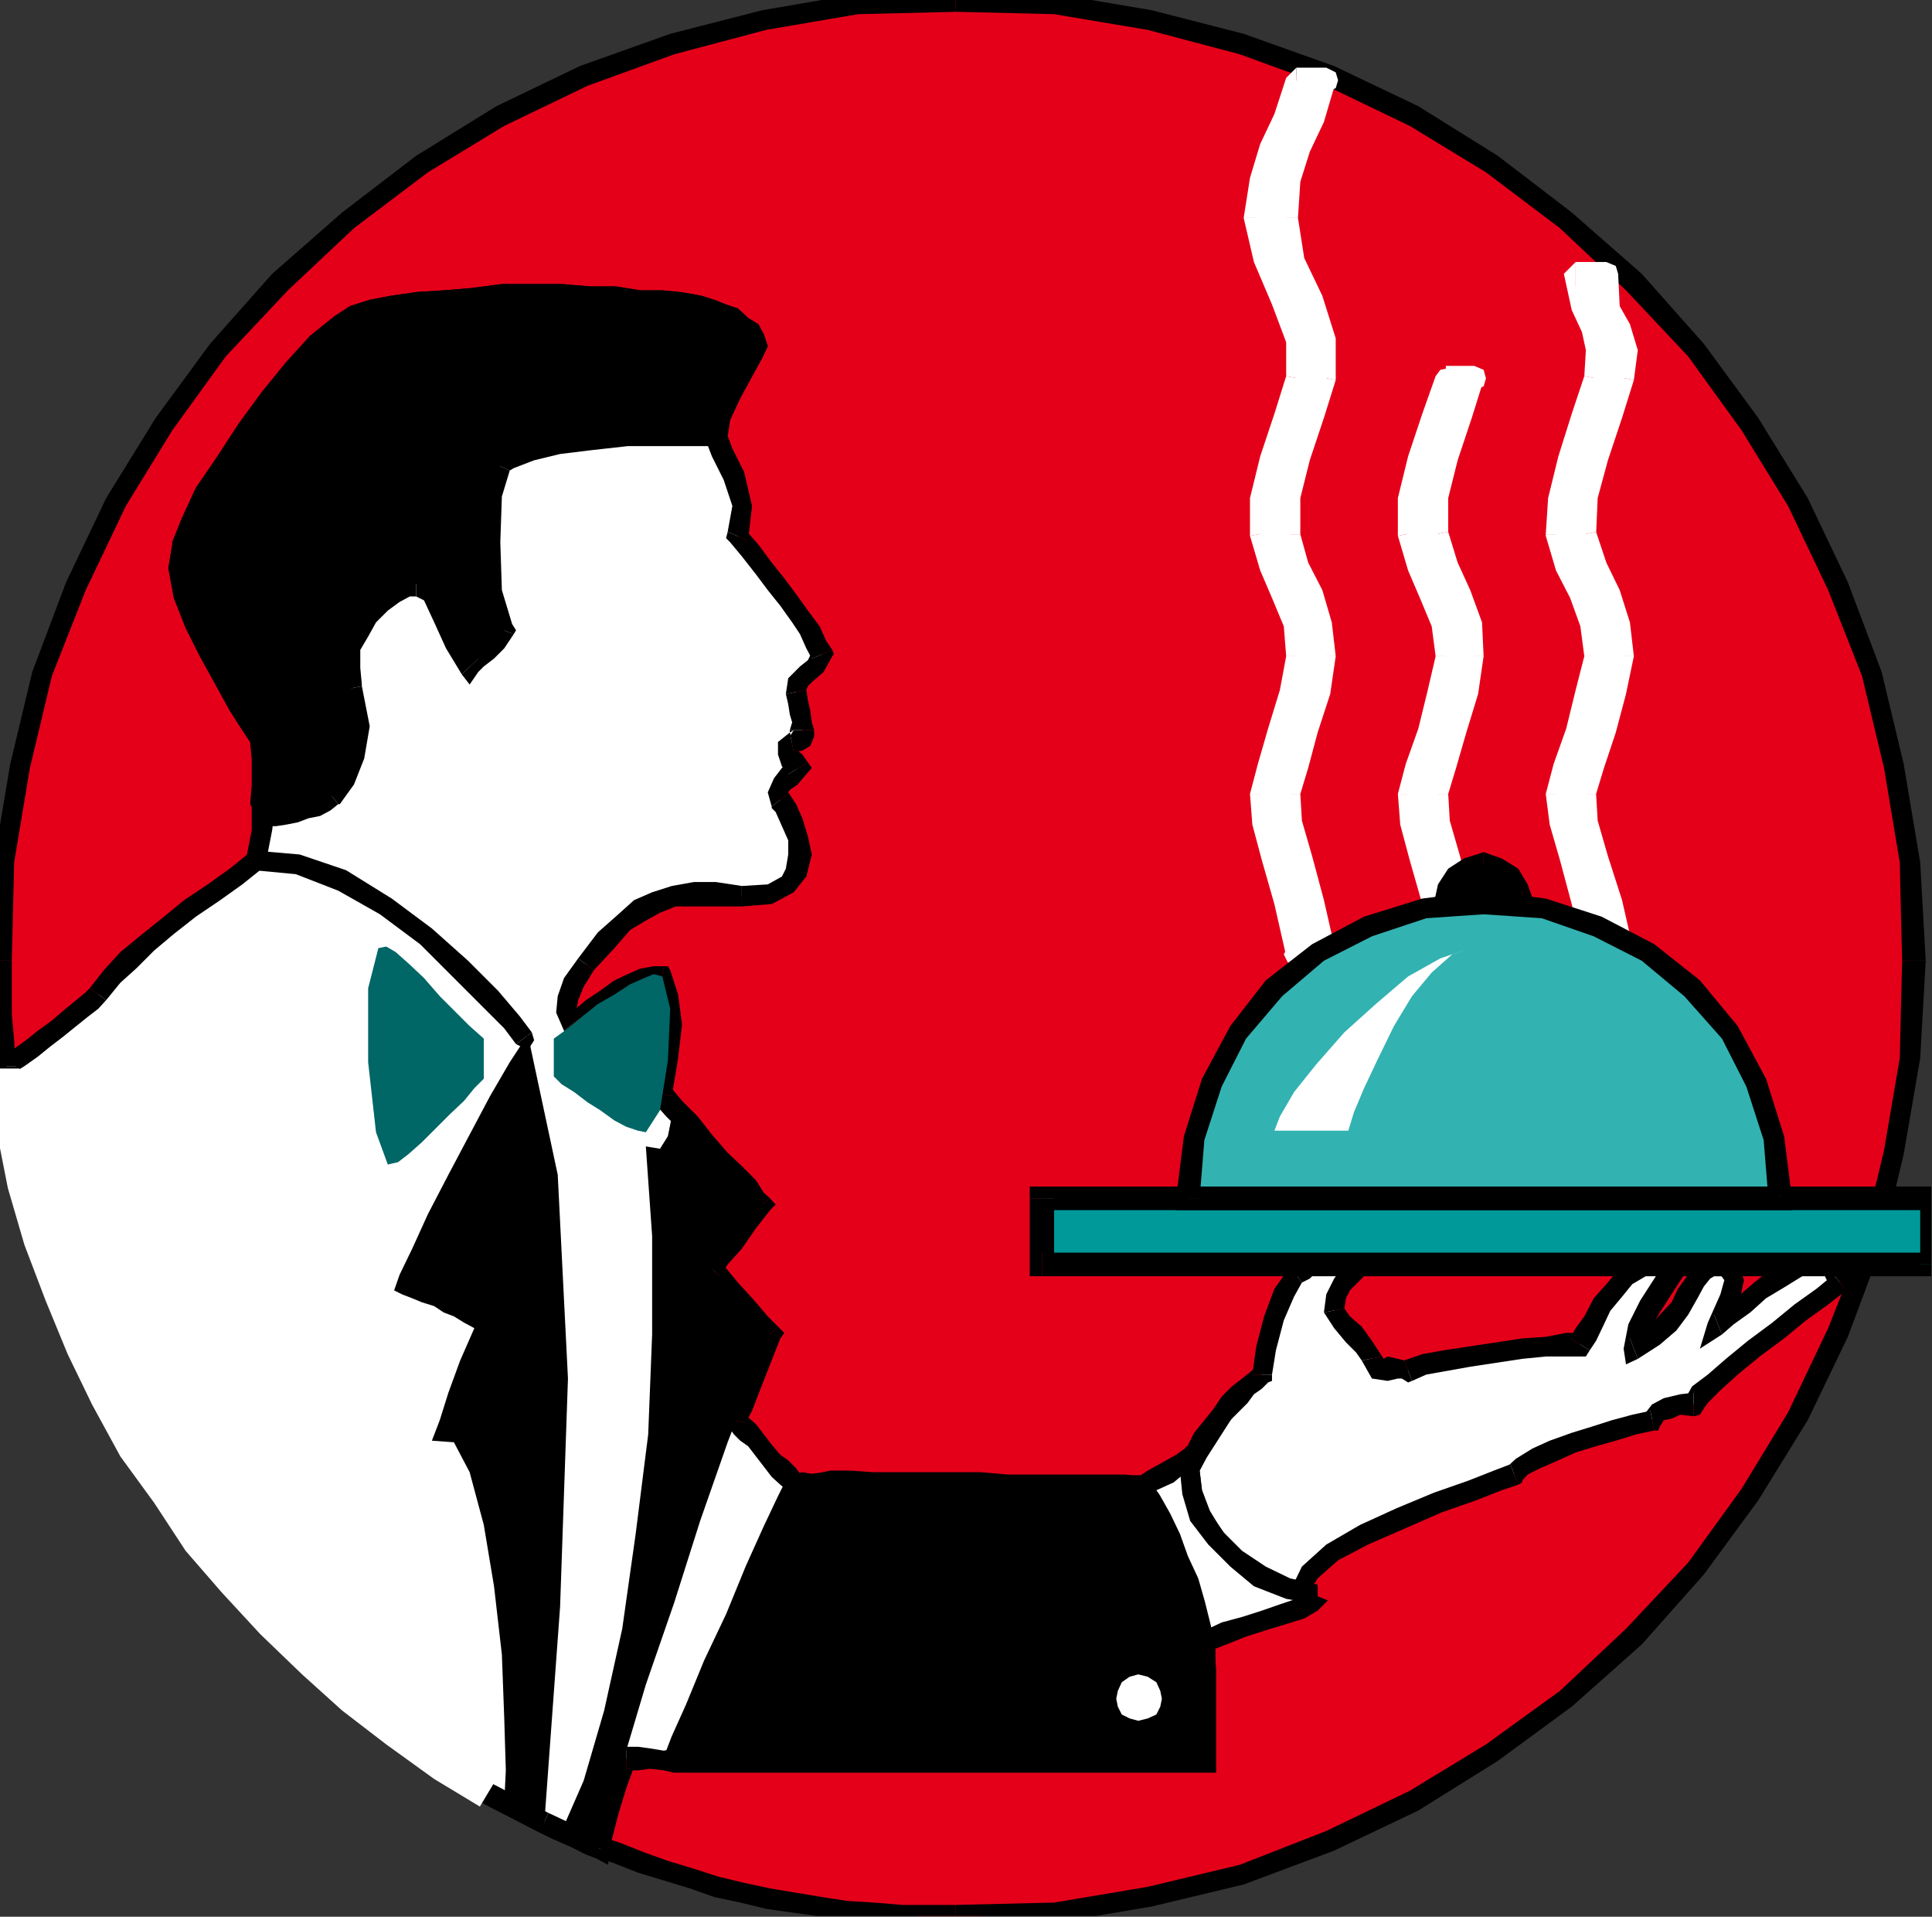 <?xml version="1.0" encoding="UTF-8" standalone="no"?>
<svg
   xmlns:ooo="http://xml.openoffice.org/svg/export"
   xmlns:dc="http://purl.org/dc/elements/1.1/"
   xmlns:cc="http://creativecommons.org/ns#"
   xmlns:rdf="http://www.w3.org/1999/02/22-rdf-syntax-ns#"
   xmlns:svg="http://www.w3.org/2000/svg"
   xmlns="http://www.w3.org/2000/svg"
   xmlns:sodipodi="http://sodipodi.sourceforge.net/DTD/sodipodi-0.dtd"
   xmlns:inkscape="http://www.inkscape.org/namespaces/inkscape"
   version="1.2"
   width="24.56mm"
   height="24.36mm"
   viewBox="0 0 2456 2436"
   preserveAspectRatio="xMidYMid"
   xml:space="preserve"
   id="svg351"
   sodipodi:docname="servehot.svg"
   style="fill-rule:evenodd;stroke-width:28.222;stroke-linejoin:round"
   inkscape:version="0.92.5 (2060ec1f9f, 2020-04-08)"><rect x="0" y="0" width="2456" height="2436" fill="#333333" stroke="none"/><sodipodi:namedview
   pagecolor="#ffffff"
   bordercolor="#666666"
   borderopacity="1"
   objecttolerance="10"
   gridtolerance="10"
   guidetolerance="10"
   inkscape:pageopacity="0"
   inkscape:pageshadow="2"
   inkscape:window-width="664"
   inkscape:window-height="487"
   id="namedview353"
   showgrid="false"
   inkscape:zoom="0.2102413"
   inkscape:cx="46.412599"
   inkscape:cy="46.034644"
   inkscape:window-x="0"
   inkscape:window-y="0"
   inkscape:window-maximized="0"
   inkscape:current-layer="svg351" />
 <defs
   class="ClipPathGroup"
   id="defs8">
  <clipPath
   id="presentation_clip_path"
   clipPathUnits="userSpaceOnUse">
   <rect
   x="0"
   y="0"
   width="21000"
   height="29700"
   id="rect2" />
  </clipPath>
  <clipPath
   id="presentation_clip_path_shrink"
   clipPathUnits="userSpaceOnUse">
   <rect
   x="21"
   y="29"
   width="20958"
   height="29641"
   id="rect5" />
  </clipPath>
 </defs>
 <defs
   class="TextShapeIndex"
   id="defs12">
  <g
   ooo:slide="id1"
   ooo:id-list="id3"
   id="g10" />
 </defs>
 <defs
   class="EmbeddedBulletChars"
   id="defs44">
  <g
   id="bullet-char-template-57356"
   transform="matrix(4.8828125e-4,0,0,-4.8828125e-4,0,0)">
   <path
   d="M 580,1141 1163,571 580,0 -4,571 Z"
   id="path14"
   inkscape:connector-curvature="0" />
  </g>
  <g
   id="bullet-char-template-57354"
   transform="matrix(4.8828125e-4,0,0,-4.8828125e-4,0,0)">
   <path
   d="M 8,1128 H 1137 V 0 H 8 Z"
   id="path17"
   inkscape:connector-curvature="0" />
  </g>
  <g
   id="bullet-char-template-10146"
   transform="matrix(4.8828125e-4,0,0,-4.8828125e-4,0,0)">
   <path
   d="M 174,0 602,739 174,1481 1456,739 Z M 1358,739 309,1346 659,739 Z"
   id="path20"
   inkscape:connector-curvature="0" />
  </g>
  <g
   id="bullet-char-template-10132"
   transform="matrix(4.8828125e-4,0,0,-4.8828125e-4,0,0)">
   <path
   d="M 2015,739 1276,0 H 717 l 543,543 H 174 v 393 h 1086 l -543,545 h 557 z"
   id="path23"
   inkscape:connector-curvature="0" />
  </g>
  <g
   id="bullet-char-template-10007"
   transform="matrix(4.8828125e-4,0,0,-4.8828125e-4,0,0)">
   <path
   d="m 0,-2 c -7,16 -16,29 -25,39 l 381,530 c -94,256 -141,385 -141,387 0,25 13,38 40,38 9,0 21,-2 34,-5 21,4 42,12 65,25 l 27,-13 111,-251 280,301 64,-25 24,25 c 21,-10 41,-24 62,-43 C 886,937 835,863 770,784 769,783 710,716 594,584 L 774,223 c 0,-27 -21,-55 -63,-84 l 16,-20 C 717,90 699,76 672,76 641,76 570,178 457,381 L 164,-76 c -22,-34 -53,-51 -92,-51 -42,0 -63,17 -64,51 -7,9 -10,24 -10,44 0,9 1,19 2,30 z"
   id="path26"
   inkscape:connector-curvature="0" />
  </g>
  <g
   id="bullet-char-template-10004"
   transform="matrix(4.8828125e-4,0,0,-4.8828125e-4,0,0)">
   <path
   d="M 285,-33 C 182,-33 111,30 74,156 52,228 41,333 41,471 c 0,78 14,145 41,201 34,71 87,106 158,106 53,0 88,-31 106,-94 l 23,-176 c 8,-64 28,-97 59,-98 l 735,706 c 11,11 33,17 66,17 42,0 63,-15 63,-46 V 965 c 0,-36 -10,-64 -30,-84 L 442,47 C 390,-6 338,-33 285,-33 Z"
   id="path29"
   inkscape:connector-curvature="0" />
  </g>
  <g
   id="bullet-char-template-9679"
   transform="matrix(4.8828125e-4,0,0,-4.8828125e-4,0,0)">
   <path
   d="M 813,0 C 632,0 489,54 383,161 276,268 223,411 223,592 c 0,181 53,324 160,431 106,107 249,161 430,161 179,0 323,-54 432,-161 108,-107 162,-251 162,-431 0,-180 -54,-324 -162,-431 C 1136,54 992,0 813,0 Z"
   id="path32"
   inkscape:connector-curvature="0" />
  </g>
  <g
   id="bullet-char-template-8226"
   transform="matrix(4.8828125e-4,0,0,-4.8828125e-4,0,0)">
   <path
   d="m 346,457 c -73,0 -137,26 -191,78 -54,51 -81,114 -81,188 0,73 27,136 81,188 54,52 118,78 191,78 73,0 134,-26 185,-79 51,-51 77,-114 77,-187 0,-75 -25,-137 -76,-188 -50,-52 -112,-78 -186,-78 z"
   id="path35"
   inkscape:connector-curvature="0" />
  </g>
  <g
   id="bullet-char-template-8211"
   transform="matrix(4.8828125e-4,0,0,-4.8828125e-4,0,0)">
   <path
   d="M -4,459 H 1135 V 606 H -4 Z"
   id="path38"
   inkscape:connector-curvature="0" />
  </g>
  <g
   id="bullet-char-template-61548"
   transform="matrix(4.8828125e-4,0,0,-4.8828125e-4,0,0)">
   <path
   d="m 173,740 c 0,163 58,303 173,419 116,115 255,173 419,173 163,0 302,-58 418,-173 116,-116 174,-256 174,-419 0,-163 -58,-303 -174,-418 C 1067,206 928,148 765,148 601,148 462,206 346,322 231,437 173,577 173,740 Z"
   id="path41"
   inkscape:connector-curvature="0" />
  </g>
 </defs>
 <g
   id="g49"
   transform="translate(-9272,-13632)">
  <g
   id="id2"
   class="Master_Slide">
   <g
   id="bg-id2"
   class="Background" />
   <g
   id="bo-id2"
   class="BackgroundObjects" />
  </g>
 </g>
 <g
   class="SlideGroup"
   id="g349"
   transform="translate(-9272,-13632)">
  <g
   id="g347">
   <g
   id="container-id1">
    <g
   id="id1"
   class="Slide"
   clip-path="url(#presentation_clip_path)">
     <g
   class="Page"
   id="g343">
      <g
   class="Graphic"
   id="g341">
       <g
   id="id3">
        <rect
   class="BoundingBox"
   x="9272"
   y="13632"
   width="2456"
   height="2436"
   id="rect51"
   style="fill:none;stroke:none" />
        <defs
   id="defs56">
         <clipPath
   id="clip_path_1"
   clipPathUnits="userSpaceOnUse">
          <path
   d="m 9272,13632 h 2455 v 2435 H 9272 Z"
   id="path53"
   inkscape:connector-curvature="0" />
         </clipPath>
        </defs>
        <g
   clip-path="url(#clip_path_1)"
   id="g338">
         <path
   d="m 9280,14990 10,79 18,76 20,76 25,74 31,69 35,68 39,66 43,64 46,61 48,56 56,53 56,51 61,49 61,43 66,38 69,35 30,13 31,15 30,11 33,12 31,11 33,10 30,10 33,7 33,8 33,5 36,5 33,5 33,3 36,2 33,3 h 35 l 125,-5 122,-20 117,-28 112,-44 107,-50 99,-62 94,-68 86,-79 79,-86 69,-95 61,-99 51,-106 43,-112 28,-117 20,-120 5,-124 -5,-125 -20,-122 -28,-117 -43,-112 -51,-107 -61,-99 -69,-94 -79,-86 -86,-79 -94,-71 -99,-62 -107,-50 -112,-41 -117,-31 -122,-20 -125,-5 -124,5 -120,20 -117,31 -112,41 -106,50 -100,62 -94,71 -86,79 -79,86 -69,94 -61,99 -50,107 -44,112 -28,117 -20,122 -5,125 v 33 l 3,35 2,33 z"
   id="path58"
   inkscape:connector-curvature="0"
   style="fill:#e50019;stroke:none" />
         <path
   d="m 9969,15936 v 0 l -69,-36 -64,-38 -61,-41 -61,-48 -53,-51 -56,-53 -48,-54 -46,-61 -41,-63 -38,-64 -35,-68 -31,-69 -25,-71 -21,-77 -17,-76 -11,-76 h -25 l 10,81 18,77 20,76 26,76 30,69 36,68 38,69 46,64 45,61 49,58 56,54 58,50 61,49 61,45 69,39 68,35 v 0 z"
   id="path60"
   inkscape:connector-curvature="0"
   style="fill:#000000;stroke:none" />
         <path
   d="m 10487,16053 v 0 h -35 -33 l -36,-3 -33,-2 -33,-5 -36,-6 -30,-5 -33,-7 -33,-8 -31,-10 -33,-10 -28,-10 -33,-13 -30,-10 -31,-16 -30,-12 -11,25 31,13 30,15 31,10 33,13 33,10 33,10 31,11 33,7 33,8 35,5 36,5 33,5 33,3 36,2 33,5 h 35 v 0 z"
   id="path62"
   inkscape:connector-curvature="0"
   style="fill:#000000;stroke:none" />
         <path
   d="m 11690,14853 v 0 l -3,124 -20,117 -28,117 -43,109 -51,107 -59,97 -68,94 -79,84 -84,79 -94,68 -97,59 -106,51 -110,43 -117,28 -119,20 -125,3 v 30 l 125,-7 124,-21 117,-28 115,-43 107,-51 101,-63 94,-69 89,-79 79,-89 69,-94 63,-102 51,-106 43,-115 28,-117 21,-122 7,-124 v 0 z"
   id="path64"
   inkscape:connector-curvature="0"
   style="fill:#000000;stroke:none" />
         <path
   d="m 10487,13647 v 0 l 125,3 119,20 117,31 110,40 106,51 97,59 94,71 84,79 79,84 68,94 59,96 51,107 43,109 28,117 20,120 3,125 h 30 l -7,-125 -21,-125 -28,-117 -43,-114 -51,-107 -63,-102 -69,-94 -79,-89 -89,-78 -94,-72 -101,-63 -107,-51 -115,-41 -117,-30 -124,-21 -125,-7 v 0 z"
   id="path66"
   inkscape:connector-curvature="0"
   style="fill:#000000;stroke:none" />
         <path
   d="m 9287,14853 v 0 l 3,-125 20,-120 28,-117 43,-109 51,-107 59,-96 68,-94 79,-84 84,-79 94,-71 97,-59 106,-51 110,-40 117,-31 117,-20 124,-3 v -30 l -124,7 -122,21 -117,30 -115,41 -106,51 -102,63 -94,72 -89,78 -79,89 -69,94 -63,102 -51,107 -43,114 -28,117 -21,125 -7,125 v 0 z"
   id="path68"
   inkscape:connector-curvature="0"
   style="fill:#000000;stroke:none" />
         <path
   d="m 9292,14990 v 0 l -2,-36 -3,-33 v -35 -33 h -30 v 33 l 5,35 2,33 3,36 v 0 z"
   id="path70"
   inkscape:connector-curvature="0"
   style="fill:#000000;stroke:none" />
         <path
   d="m 11146,14113 -15,48 -18,53 -13,51 v 46 l 13,41 15,35 15,38 3,41 -8,46 -15,48 -13,46 -10,35 3,36 12,46 16,56 15,66 h -36 l -18,-66 -15,-56 -13,-46 -2,-36 10,-35 15,-46 13,-48 10,-46 -5,-41 -15,-38 -15,-35 -13,-41 v -46 l 13,-51 17,-53 18,-48 z"
   id="path72"
   inkscape:connector-curvature="0"
   style="fill:#ffffff;stroke:none" />
         <path
   d="m 11113,14308 v 0 -43 l 12,-48 18,-54 15,-48 -25,-5 -15,48 -18,54 -13,53 v 48 0 z"
   id="path74"
   inkscape:connector-curvature="0"
   style="fill:#ffffff;stroke:none" />
         <path
   d="m 11158,14466 v 0 l -2,-43 -15,-41 -16,-35 -12,-39 -26,5 13,44 15,35 16,36 2,38 v 0 z"
   id="path76"
   inkscape:connector-curvature="0"
   style="fill:#ffffff;stroke:none" />
         <path
   d="m 11113,14641 v 0 l 10,-33 13,-45 15,-49 7,-48 h -25 l -8,43 -15,49 -13,45 -10,38 v 0 z"
   id="path78"
   inkscape:connector-curvature="0"
   style="fill:#ffffff;stroke:none" />
         <path
   d="m 11146,14860 12,-18 -15,-66 -15,-56 -13,-45 -2,-34 h -26 l 3,39 13,45 15,56 15,66 13,-17 -13,17 5,8 h 10 l 8,-2 2,-11 z"
   id="path80"
   inkscape:connector-curvature="0"
   style="fill:#ffffff;stroke:none" />
         <path
   d="m 11097,14847 13,13 h 36 v -30 h -36 l 13,12 -13,-12 -10,5 -5,10 5,10 10,5 z"
   id="path82"
   inkscape:connector-curvature="0"
   style="fill:#ffffff;stroke:none" />
         <path
   d="m 11049,14641 v 0 l 3,39 12,45 16,56 17,66 26,-5 -18,-66 -15,-56 -13,-45 -2,-34 v 0 z"
   id="path84"
   inkscape:connector-curvature="0"
   style="fill:#ffffff;stroke:none" />
         <path
   d="m 11097,14466 v 0 l -10,43 -12,49 -16,45 -10,38 h 26 l 10,-33 15,-45 13,-49 10,-48 v 0 z"
   id="path86"
   inkscape:connector-curvature="0"
   style="fill:#ffffff;stroke:none" />
         <path
   d="m 11049,14313 v 0 l 13,44 15,35 15,36 5,38 h 26 l -5,-43 -15,-41 -16,-35 -12,-39 v 0 z"
   id="path88"
   inkscape:connector-curvature="0"
   style="fill:#ffffff;stroke:none" />
         <path
   d="m 11110,14097 -13,13 -17,48 -18,54 -13,53 v 48 l 26,-5 v -43 l 12,-48 18,-54 18,-48 -13,13 13,-13 -3,-10 -7,-5 -10,2 -6,8 z"
   id="path90"
   inkscape:connector-curvature="0"
   style="fill:#ffffff;stroke:none" />
         <path
   d="m 11158,14115 -12,-18 h -36 v 31 h 36 l -13,-18 13,18 12,-5 3,-10 -3,-11 -12,-5 z"
   id="path92"
   inkscape:connector-curvature="0"
   style="fill:#ffffff;stroke:none" />
         <path
   d="m 10958,13734 -16,48 -17,38 -13,41 -5,48 10,54 23,50 18,51 v 49 l -16,48 -17,53 -13,51 v 46 l 10,41 18,35 13,38 5,41 -8,46 -15,48 -13,46 -10,35 2,36 13,46 15,56 16,66 h -38 l -16,-66 -15,-56 -13,-46 -2,-36 10,-35 13,-46 15,-48 8,-46 -3,-41 -15,-38 -16,-35 -12,-41 v -46 l 12,-51 18,-53 16,-48 v -49 l -18,-51 -23,-50 -10,-54 5,-48 12,-41 18,-38 16,-48 z"
   id="path94"
   inkscape:connector-curvature="0"
   style="fill:#ffffff;stroke:none" />
         <path
   d="m 10922,13909 v 0 l 3,-46 12,-38 18,-38 15,-51 -25,-5 -15,46 -18,38 -13,43 -7,51 v 0 z"
   id="path96"
   inkscape:connector-curvature="0"
   style="fill:#ffffff;stroke:none" />
         <path
   d="m 10970,14115 v 0 -53 l -17,-54 -23,-48 -8,-51 h -30 l 12,56 23,54 18,48 v 43 0 z"
   id="path98"
   inkscape:connector-curvature="0"
   style="fill:#ffffff;stroke:none" />
         <path
   d="m 10925,14311 v -3 -43 l 12,-48 18,-54 15,-48 -25,-5 -15,48 -18,54 -13,53 v 48 -2 z"
   id="path100"
   inkscape:connector-curvature="0"
   style="fill:#ffffff;stroke:none" />
         <path
   d="m 10970,14466 v 0 l -5,-43 -12,-41 -18,-35 -10,-36 h -26 l 10,46 18,35 13,36 5,38 v 0 z"
   id="path102"
   inkscape:connector-curvature="0"
   style="fill:#ffffff;stroke:none" />
         <path
   d="m 10925,14641 v 0 l 10,-33 12,-45 16,-49 7,-48 h -25 l -8,43 -15,49 -13,45 -10,38 v 0 z"
   id="path104"
   inkscape:connector-curvature="0"
   style="fill:#ffffff;stroke:none" />
         <path
   d="m 10958,14860 12,-18 -15,-66 -15,-56 -13,-45 -2,-34 h -26 l 3,39 12,45 16,56 15,66 13,-17 -13,17 5,8 h 10 l 8,-2 2,-11 z"
   id="path106"
   inkscape:connector-curvature="0"
   style="fill:#ffffff;stroke:none" />
         <path
   d="m 10907,14847 13,13 h 38 v -30 h -38 l 12,12 -12,-12 -11,5 -5,10 5,10 11,5 z"
   id="path108"
   inkscape:connector-curvature="0"
   style="fill:#ffffff;stroke:none" />
         <path
   d="m 10861,14641 v 0 l 3,39 12,45 16,56 15,66 25,-5 -15,-66 -15,-56 -13,-45 -3,-34 v 0 z"
   id="path110"
   inkscape:connector-curvature="0"
   style="fill:#ffffff;stroke:none" />
         <path
   d="m 10907,14466 v 0 l -8,43 -15,49 -13,45 -10,38 h 25 l 11,-33 12,-45 16,-49 7,-48 v 0 z"
   id="path112"
   inkscape:connector-curvature="0"
   style="fill:#ffffff;stroke:none" />
         <path
   d="m 10861,14313 v 0 l 13,44 15,35 15,36 3,38 h 25 l -2,-43 -16,-41 -15,-35 -13,-39 v 0 z"
   id="path114"
   inkscape:connector-curvature="0"
   style="fill:#ffffff;stroke:none" />
         <path
   d="m 10907,14110 v 0 l -15,48 -18,54 -13,53 v 48 l 25,-5 v -43 l 13,-48 18,-54 15,-48 v 0 z"
   id="path116"
   inkscape:connector-curvature="0"
   style="fill:#ffffff;stroke:none" />
         <path
   d="m 10853,13909 v 0 l 13,56 23,54 18,48 v 43 l 25,5 v -53 l -18,-54 -22,-48 -8,-51 v 0 z"
   id="path118"
   inkscape:connector-curvature="0"
   style="fill:#ffffff;stroke:none" />
         <path
   d="m 10920,13718 -13,13 -15,46 -18,38 -13,43 -8,51 h 31 l 2,-46 13,-38 18,-38 15,-51 -12,13 z"
   id="path120"
   inkscape:connector-curvature="0"
   style="fill:#ffffff;stroke:none" />
         <path
   d="m 10970,13736 -12,-18 h -38 v 31 h 38 l -13,-18 13,18 12,-5 3,-10 -3,-10 -12,-6 z"
   id="path122"
   inkscape:connector-curvature="0"
   style="fill:#ffffff;stroke:none" />
         <path
   d="m 11314,13980 5,44 12,25 11,28 -6,36 -15,48 -18,53 -12,51 -3,46 13,41 18,35 12,38 5,41 -10,46 -12,48 -16,46 -10,35 3,36 12,46 18,56 15,66 h -38 l -15,-66 -15,-56 -13,-46 -5,-36 10,-35 15,-46 13,-48 10,-46 -5,-41 -12,-38 -18,-35 -13,-41 3,-46 12,-51 18,-53 15,-48 5,-36 -7,-28 -13,-25 -8,-44 z"
   id="path124"
   inkscape:connector-curvature="0"
   style="fill:#ffffff;stroke:none" />
         <path
   d="m 11349,14115 v 0 l 5,-38 -10,-33 -13,-23 -2,-41 h -31 l 8,46 13,28 10,23 -5,33 v 0 z"
   id="path126"
   inkscape:connector-curvature="0"
   style="fill:#ffffff;stroke:none" />
         <path
   d="m 11301,14308 v 3 l 2,-46 13,-48 18,-54 15,-48 -25,-5 -16,48 -17,54 -13,53 -3,46 v 2 z"
   id="path128"
   inkscape:connector-curvature="0"
   style="fill:#ffffff;stroke:none" />
         <path
   d="m 11349,14466 v 0 l -5,-43 -13,-41 -17,-35 -13,-39 -26,5 13,44 18,35 13,36 5,38 v 0 z"
   id="path130"
   inkscape:connector-curvature="0"
   style="fill:#ffffff;stroke:none" />
         <path
   d="m 11301,14641 v 0 l 10,-33 15,-45 13,-49 10,-48 h -25 l -10,43 -13,49 -15,45 -11,38 v 0 z"
   id="path132"
   inkscape:connector-curvature="0"
   style="fill:#ffffff;stroke:none" />
         <path
   d="m 11336,14860 13,-18 -15,-66 -18,-56 -13,-45 -2,-34 h -26 l 3,39 13,45 17,56 16,66 12,-17 -12,17 5,8 h 10 l 8,-2 2,-11 z"
   id="path134"
   inkscape:connector-curvature="0"
   style="fill:#ffffff;stroke:none" />
         <path
   d="m 11286,14847 12,13 h 38 v -30 h -38 l 13,12 -13,-12 -10,5 -5,10 5,10 10,5 z"
   id="path136"
   inkscape:connector-curvature="0"
   style="fill:#ffffff;stroke:none" />
         <path
   d="m 11237,14641 v 0 l 5,39 13,45 15,56 16,66 25,-5 -15,-66 -15,-56 -13,-45 -5,-34 v 0 z"
   id="path138"
   inkscape:connector-curvature="0"
   style="fill:#ffffff;stroke:none" />
         <path
   d="m 11286,14466 v 0 l -11,43 -12,49 -16,45 -10,38 h 26 l 10,-33 15,-45 13,-49 10,-48 v 0 z"
   id="path140"
   inkscape:connector-curvature="0"
   style="fill:#ffffff;stroke:none" />
         <path
   d="m 11237,14311 v 2 l 13,44 18,35 13,36 5,38 h 25 l -5,-43 -13,-41 -18,-35 -12,-39 v 3 z"
   id="path142"
   inkscape:connector-curvature="0"
   style="fill:#ffffff;stroke:none" />
         <path
   d="m 11286,14110 v 0 l -16,48 -17,54 -13,53 -3,46 h 26 l 2,-46 13,-48 18,-54 15,-48 v 0 z"
   id="path144"
   inkscape:connector-curvature="0"
   style="fill:#ffffff;stroke:none" />
         <path
   d="m 11275,13965 -15,15 10,46 13,28 5,23 -2,33 25,5 8,-38 -11,-33 -12,-23 -5,-41 -16,16 z"
   id="path146"
   inkscape:connector-curvature="0"
   style="fill:#ffffff;stroke:none" />
         <path
   d="m 11329,13980 -15,-15 h -39 v 31 h 39 l -16,-16 16,16 12,-5 3,-11 -3,-10 -12,-5 z"
   id="path148"
   inkscape:connector-curvature="0"
   style="fill:#ffffff;stroke:none" />
         <path
   d="m 10721,15521 h -18 -22 -28 -31 -33 -36 l -35,-2 h -36 -35 -36 -30 l -28,-3 h -26 l -20,3 h -15 -8 l -10,20 -18,38 -23,51 -25,61 -28,59 -23,56 -18,40 -10,26 h 13 22 28 36 41 43 48 51 53 54 53 51 51 48 43 39 v -44 -38 -30 -33 l -6,-26 -7,-28 -8,-28 -13,-28 -10,-25 -12,-25 -13,-23 z"
   id="path150"
   inkscape:connector-curvature="0"
   style="fill:#000000;stroke:none" />
         <path
   d="m 10925,15654 -31,-6 -28,-15 -28,-20 -23,-28 -18,-28 -10,-28 -2,-28 7,-23 11,-18 10,-15 12,-15 11,-13 12,-13 10,-10 11,-7 7,-8 5,-33 11,-38 12,-33 16,-23 10,-8 10,-5 13,-2 10,-3 h 10 l 10,3 h 10 l 10,2 -12,10 -13,15 -8,16 -2,18 10,15 15,15 13,15 10,16 8,12 h 12 13 l 13,3 20,-8 28,-5 31,-5 33,-5 33,-5 30,-3 26,-2 h 18 l 7,-13 10,-18 10,-20 16,-18 15,-18 20,-12 21,-5 23,5 -16,22 -17,28 -16,28 -5,26 26,-15 17,-18 16,-18 10,-20 10,-16 10,-12 13,-5 h 18 l 7,17 -5,21 -7,20 -8,15 13,-10 20,-15 20,-18 26,-18 23,-12 20,-5 20,5 13,20 -23,18 -28,20 -28,23 -30,23 -28,23 -23,20 -18,15 -8,13 h -17 l -16,5 -12,5 -8,10 -23,5 -25,8 -26,8 -25,7 -26,11 -22,10 -18,10 -10,10 -21,8 -33,12 -43,16 -48,20 -46,20 -41,23 -28,26 z"
   id="path152"
   inkscape:connector-curvature="0"
   style="fill:#ffffff;stroke:none" />
         <path
   d="m 10780,15473 v -3 l -8,31 3,30 10,31 20,30 23,31 30,23 34,15 33,5 v -25 l -28,-5 -23,-16 -26,-17 -23,-26 -15,-25 -10,-26 -3,-25 8,-15 v -3 z"
   id="path154"
   inkscape:connector-curvature="0"
   style="fill:#000000;stroke:none" />
         <path
   d="m 10864,15379 5,-10 -8,7 -10,8 -13,10 -13,13 -10,15 -12,15 -13,16 -10,20 25,10 10,-15 8,-15 13,-16 10,-10 12,-12 8,-11 10,-7 8,-8 5,-10 -5,10 5,-2 v -8 z"
   id="path156"
   inkscape:connector-curvature="0"
   style="fill:#000000;stroke:none" />
         <path
   d="m 10912,15242 v 0 l -20,28 -13,35 -10,38 -5,36 h 25 l 5,-31 10,-38 13,-30 10,-18 v 0 z"
   id="path158"
   inkscape:connector-curvature="0"
   style="fill:#000000;stroke:none" />
         <path
   d="m 11011,15249 -5,-23 -13,-2 h -10 l -10,-3 h -10 l -13,3 -13,2 -15,5 -10,11 15,20 10,-5 5,-5 13,-3 8,-2 h 10 l 10,2 h 10 l 8,3 -5,-23 15,20 25,-18 -30,-5 z"
   id="path160"
   inkscape:connector-curvature="0"
   style="fill:#000000;stroke:none" />
         <path
   d="m 10981,15295 v 0 l 2,-13 5,-10 13,-13 10,-10 -15,-20 -15,10 -13,18 -10,20 -3,23 v 0 z"
   id="path162"
   inkscape:connector-curvature="0"
   style="fill:#000000;stroke:none" />
         <path
   d="m 11029,15356 v 0 l -13,-20 -13,-18 -15,-13 -7,-10 -26,5 13,20 15,18 13,13 7,10 v 0 z"
   id="path164"
   inkscape:connector-curvature="0"
   style="fill:#000000;stroke:none" />
         <path
   d="m 11057,15361 13,3 -21,-5 -13,-3 -5,3 -2,-3 -26,5 13,23 20,3 13,-3 h 5 l 13,3 -13,-3 8,5 5,-2 z"
   id="path166"
   inkscape:connector-curvature="0"
   style="fill:#000000;stroke:none" />
         <path
   d="m 11268,15333 13,-7 h -18 l -26,5 -30,2 -33,5 -33,5 -33,5 -28,5 -23,8 10,26 18,-8 28,-5 28,-5 33,-5 33,-5 30,-3 h 26 18 l 12,-8 -12,8 h 7 l 5,-8 z"
   id="path168"
   inkscape:connector-curvature="0"
   style="fill:#000000;stroke:none" />
         <path
   d="m 11415,15249 -7,-20 -28,-8 -26,8 -23,15 -17,20 -16,18 -12,23 -11,15 -7,13 25,15 8,-12 10,-21 8,-17 15,-18 13,-16 17,-10 16,-2 17,2 -7,-20 25,15 8,-12 -15,-8 z"
   id="path170"
   inkscape:connector-curvature="0"
   style="fill:#000000;stroke:none" />
         <path
   d="m 11344,15333 18,13 5,-20 15,-26 18,-28 15,-23 -25,-15 -15,23 -18,28 -15,30 -6,31 18,13 -18,-13 3,20 15,-7 z"
   id="path172"
   inkscape:connector-curvature="0"
   style="fill:#000000;stroke:none" />
         <path
   d="m 11479,15231 -8,-2 h -20 l -20,8 -13,15 -13,18 -8,17 -15,16 -15,17 -23,13 10,26 28,-18 21,-18 15,-20 13,-23 7,-13 8,-10 5,-3 h 15 l -7,-2 20,-21 -3,-2 h -5 z"
   id="path174"
   inkscape:connector-curvature="0"
   style="fill:#000000;stroke:none" />
         <path
   d="m 11451,15303 18,15 7,-13 8,-23 5,-23 -10,-28 -20,21 5,7 -5,18 -8,18 -8,18 18,15 -18,-15 -10,33 28,-18 z"
   id="path176"
   inkscape:connector-curvature="0"
   style="fill:#000000;stroke:none" />
         <path
   d="m 11619,15272 5,-15 -18,-26 -28,-10 -25,8 -26,13 -25,20 -21,18 -20,15 -10,8 10,25 15,-13 21,-15 20,-18 25,-15 21,-13 15,-2 h 13 l 7,15 5,-15 16,20 10,-5 -5,-10 z"
   id="path178"
   inkscape:connector-curvature="0"
   style="fill:#000000;stroke:none" />
         <path
   d="m 11425,15432 13,-10 5,-7 16,-16 22,-20 28,-23 31,-23 28,-23 28,-20 23,-18 -16,-20 -22,18 -28,20 -28,23 -31,23 -28,23 -23,20 -20,15 -10,18 12,-10 v 30 l 8,-2 5,-8 z"
   id="path180"
   inkscape:connector-curvature="0"
   style="fill:#000000;stroke:none" />
         <path
   d="m 11375,15450 7,-5 5,-8 10,-2 11,-5 17,2 v -30 l -17,2 -21,5 -15,8 -10,13 8,-5 5,25 h 5 l 2,-5 z"
   id="path182"
   inkscape:connector-curvature="0"
   style="fill:#000000;stroke:none" />
         <path
   d="m 11202,15519 5,-5 7,-8 16,-8 23,-10 22,-10 26,-8 25,-7 26,-8 23,-5 -5,-25 -23,5 -26,7 -25,8 -26,8 -28,10 -22,10 -21,13 -13,12 6,-5 10,26 5,-3 v -2 z"
   id="path184"
   inkscape:connector-curvature="0"
   style="fill:#000000;stroke:none" />
         <path
   d="m 10925,15666 12,-12 10,-16 26,-23 38,-20 46,-20 48,-21 43,-15 33,-13 21,-7 -10,-26 -21,8 -33,13 -43,15 -48,20 -46,21 -43,25 -31,28 -15,31 13,-13 v 28 h 12 v -15 z"
   id="path186"
   inkscape:connector-curvature="0"
   style="fill:#000000;stroke:none" />
         <path
   d="m 10947,15659 -38,-8 -35,-15 -31,-23 -25,-26 -21,-28 -10,-30 -2,-28 7,-23 -17,13 -18,12 -21,11 -15,7 h -18 -22 -28 -31 -33 -36 l -35,-2 h -36 -35 -36 -30 l -28,-3 h -26 l -20,3 h -15 -8 l -10,-10 -10,-11 -11,-10 -10,-12 -10,-13 -10,-10 -8,-8 -7,-8 7,-17 10,-26 13,-33 13,-33 -13,-15 -18,-21 -20,-22 -23,-26 10,-13 18,-20 18,-25 18,-23 -8,-8 -10,-13 -18,-17 -18,-21 -20,-23 -18,-20 -20,-20 -15,-18 7,-46 3,-43 -3,-38 -7,-23 h -11 l -12,2 -16,8 -17,8 -16,10 -17,13 -13,10 -13,10 -7,-15 2,-18 8,-20 15,-23 25,-31 23,-23 21,-15 20,-10 23,-8 25,-2 h 28 l 33,2 36,-2 23,-13 10,-15 5,-23 -3,-21 -7,-20 -8,-18 -7,-10 -3,-10 5,-10 10,-10 10,-11 -7,-10 -5,-10 v -8 l 5,-5 7,-2 6,-3 v -2 -8 -10 l -3,-13 -3,-12 -2,-13 2,-13 11,-10 12,-10 8,-16 -8,-12 -7,-18 -13,-18 -15,-20 -16,-21 -15,-20 -18,-23 -15,-18 5,-38 -10,-38 -15,-30 -8,-21 5,-23 13,-30 18,-33 13,-20 2,-8 -2,-10 -6,-8 -10,-8 -12,-10 -13,-5 -15,-5 -13,-5 -10,-2 -16,-3 h -22 l -28,-3 -31,-2 h -33 l -36,-3 h -38 -38 l -38,3 -36,2 -33,3 -33,5 -25,5 -23,8 -18,10 -28,25 -30,31 -31,38 -30,41 -26,43 -25,38 -18,36 -13,30 -2,28 5,36 15,35 18,36 20,36 18,30 15,25 11,18 5,33 v 41 l -3,43 -8,38 -25,21 -28,20 -30,20 -28,23 -26,21 -25,23 -21,20 -17,23 -8,7 -13,11 -15,12 -15,13 -18,13 -15,12 -18,13 -15,10 10,79 18,79 20,74 25,73 31,72 35,68 39,66 43,64 46,58 48,59 56,53 56,51 61,49 61,43 66,38 69,35 15,8 23,10 20,10 13,6 2,-16 8,-30 10,-33 13,-36 h 15 15 l 18,3 h 13 18 28 38 45 51 54 58 61 59 56 53 46 40 33 23 11 v -31 -43 -43 -31 l 10,-7 18,-8 22,-8 26,-7 23,-8 23,-8 15,-7 7,-8 z"
   id="path188"
   inkscape:connector-curvature="0"
   style="fill:#ffffff;stroke:none" />
         <path
   d="m 10800,15488 -20,-18 -8,31 3,30 10,34 23,30 28,28 30,25 41,16 40,7 v -25 l -35,-8 -31,-15 -30,-20 -23,-23 -18,-26 -10,-28 -3,-25 8,-15 -20,-18 20,18 41,-64 -61,46 z"
   id="path190"
   inkscape:connector-curvature="0"
   style="fill:#000000;stroke:none" />
         <path
   d="m 10721,15534 h 3 l 18,-8 22,-10 18,-15 18,-13 -15,-20 -18,13 -18,10 -18,10 -12,8 h 2 v 28 -3 h 3 z"
   id="path192"
   inkscape:connector-curvature="0"
   style="fill:#000000;stroke:none" />
         <path
   d="m 10276,15529 10,2 6,3 15,-3 h 20 26 l 28,3 h 30 36 35 36 l 35,3 h 36 33 31 28 22 l 18,-3 v -25 l -18,-3 h -22 -28 -31 -33 -36 l -35,-3 h -36 -35 -36 -30 l -28,-2 h -26 l -20,5 -15,-3 -11,3 11,3 -16,20 5,5 5,-3 z"
   id="path194"
   inkscape:connector-curvature="0"
   style="fill:#000000;stroke:none" />
         <path
   d="m 10195,15435 5,13 5,7 8,8 10,7 10,13 10,13 10,13 11,10 12,10 16,-20 -8,-11 -10,-10 -10,-7 -11,-13 -10,-13 -10,-13 -8,-7 -10,-8 5,13 -25,-5 -3,5 8,8 z"
   id="path196"
   inkscape:connector-curvature="0"
   style="fill:#000000;stroke:none" />
         <path
   d="m 10241,15338 -3,-15 -13,33 -12,33 -10,26 -8,20 25,5 8,-15 10,-26 13,-33 13,-33 -3,-15 3,15 5,-7 -8,-8 z"
   id="path198"
   inkscape:connector-curvature="0"
   style="fill:#000000;stroke:none" />
         <path
   d="m 10167,15234 v 20 l 23,23 20,23 18,20 13,18 20,-20 -13,-13 -17,-20 -21,-23 -23,-28 v 20 l -20,-20 -10,10 10,10 z"
   id="path200"
   inkscape:connector-curvature="0"
   style="fill:#000000;stroke:none" />
         <path
   d="m 10231,15170 v -15 l -18,23 -18,25 -18,21 -10,10 20,20 10,-15 18,-20 18,-26 18,-23 v -15 15 l 7,-7 -7,-8 z"
   id="path202"
   inkscape:connector-curvature="0"
   style="fill:#000000;stroke:none" />
         <path
   d="m 10101,15020 2,13 16,18 20,20 18,18 20,23 18,23 18,18 10,10 8,7 20,-15 -8,-7 -10,-16 -18,-18 -18,-17 -20,-23 -18,-23 -20,-20 -15,-18 2,12 -25,-5 -3,5 5,8 z"
   id="path204"
   inkscape:connector-curvature="0"
   style="fill:#000000;stroke:none" />
         <path
   d="m 10111,14886 -8,-5 5,15 v 38 43 l -7,43 25,5 8,-48 5,-43 -5,-38 -10,-31 -8,-5 8,5 -3,-5 h -5 z"
   id="path206"
   inkscape:connector-curvature="0"
   style="fill:#000000;stroke:none" />
         <path
   d="m 9989,14942 20,2 10,-10 13,-10 18,-13 13,-8 17,-7 16,-8 7,-2 h 8 l 5,-26 h -13 l -17,3 -16,7 -17,8 -18,13 -18,12 -13,11 -15,10 20,2 -20,16 10,12 10,-10 z"
   id="path208"
   inkscape:connector-curvature="0"
   style="fill:#000000;stroke:none" />
         <path
   d="m 10007,14850 v 0 l -18,25 -8,23 -2,21 10,23 20,-16 -5,-7 3,-16 7,-17 13,-21 v 0 z"
   id="path210"
   inkscape:connector-curvature="0"
   style="fill:#000000;stroke:none" />
         <path
   d="m 10215,14758 v 0 l -33,-5 h -28 l -28,5 -25,8 -23,10 -20,18 -26,23 -25,33 20,15 26,-28 20,-23 20,-12 18,-10 20,-8 h 23 28 33 v 0 z"
   id="path212"
   inkscape:connector-curvature="0"
   style="fill:#000000;stroke:none" />
         <path
   d="m 10253,14657 v 2 l 5,5 8,18 8,18 v 18 l -3,18 -5,10 -18,10 -33,2 v 26 l 38,-3 28,-15 16,-20 7,-28 -5,-23 -7,-23 -8,-18 -10,-15 v 2 z"
   id="path214"
   inkscape:connector-curvature="0"
   style="fill:#000000;stroke:none" />
         <path
   d="m 10274,14616 2,-15 -10,7 -10,13 -8,18 5,18 21,-16 v -2 l 2,-3 10,-7 11,-13 2,-15 -2,15 7,-8 -5,-7 z"
   id="path216"
   inkscape:connector-curvature="0"
   style="fill:#000000;stroke:none" />
         <path
   d="m 10276,14563 v 0 l -15,12 v 16 l 5,15 8,10 25,-15 -7,-10 -6,-5 v 0 l -5,2 v 0 z"
   id="path218"
   inkscape:connector-curvature="0"
   style="fill:#000000;stroke:none" />
         <path
   d="m 10276,14560 v 0 8 l 5,-8 v 0 l -5,3 5,25 11,-2 10,-6 5,-12 v -8 0 z"
   id="path220"
   inkscape:connector-curvature="0"
   style="fill:#000000;stroke:none" />
         <path
   d="m 10271,14514 v 0 l 3,13 2,13 3,10 -3,10 h 31 l -3,-10 -2,-15 -3,-13 -2,-13 v 0 z"
   id="path222"
   inkscape:connector-curvature="0"
   style="fill:#000000;stroke:none" />
         <path
   d="m 10304,14469 v -8 l -5,10 -10,8 -15,15 -3,20 26,-5 2,-5 5,-5 15,-13 11,-20 v -8 8 l 2,-3 -2,-5 z"
   id="path224"
   inkscape:connector-curvature="0"
   style="fill:#000000;stroke:none" />
         <path
   d="m 10197,14308 3,13 15,18 18,23 15,20 16,20 15,21 10,15 8,18 7,13 26,-11 -8,-12 -8,-18 -15,-20 -15,-21 -15,-20 -16,-20 -17,-23 -16,-18 3,13 -26,-11 -2,8 5,5 z"
   id="path226"
   inkscape:connector-curvature="0"
   style="fill:#000000;stroke:none" />
         <path
   d="m 10167,14186 v 0 l 10,26 15,30 11,33 -6,33 26,11 5,-44 -10,-43 -15,-30 -6,-16 v 0 z"
   id="path228"
   inkscape:connector-curvature="0"
   style="fill:#000000;stroke:none" />
         <path
   d="m 10220,14072 v 0 l -15,23 -18,33 -12,33 -8,25 h 30 l 3,-20 13,-28 18,-33 10,-18 v 0 z"
   id="path230"
   inkscape:connector-curvature="0"
   style="fill:#000000;stroke:none" />
         <path
   d="m 10159,14034 v 0 l 10,5 16,5 10,5 13,8 7,7 3,3 v 5 h 2 l 21,15 7,-15 -5,-15 -7,-13 -13,-8 -13,-12 -15,-5 -15,-6 -16,-5 v 0 z"
   id="path232"
   inkscape:connector-curvature="0"
   style="fill:#000000;stroke:none" />
         <path
   d="m 9712,14054 v 0 l 15,-8 20,-7 26,-5 30,-5 33,-3 36,-2 h 38 38 38 l 36,2 h 33 31 l 28,5 22,-2 13,2 10,3 5,-26 -10,-2 -18,-3 -22,-2 h -28 l -31,-5 h -33 l -36,-3 h -38 -38 l -38,5 -36,3 -33,2 -35,5 -26,5 -25,8 -20,13 v 0 z"
   id="path234"
   inkscape:connector-curvature="0"
   style="fill:#000000;stroke:none" />
         <path
   d="m 9516,14329 v 2 l 13,-30 18,-33 25,-38 23,-44 30,-40 31,-38 30,-28 26,-26 -15,-20 -31,25 -30,33 -31,38 -30,41 -28,43 -26,38 -18,39 -12,30 v 3 z"
   id="path236"
   inkscape:connector-curvature="0"
   style="fill:#000000;stroke:none" />
         <path
   d="m 9615,14565 v 0 l -10,-20 -15,-26 -18,-30 -20,-33 -18,-36 -15,-33 -3,-33 v -25 l -25,-5 -5,30 7,38 15,38 18,36 21,38 17,31 16,25 10,15 v 0 z"
   id="path238"
   inkscape:connector-curvature="0"
   style="fill:#000000;stroke:none" />
         <path
   d="m 9605,14736 5,-8 8,-41 5,-43 -3,-41 -5,-38 -25,10 5,28 -3,41 v 43 l -7,36 5,-8 15,21 5,-3 v -5 z"
   id="path240"
   inkscape:connector-curvature="0"
   style="fill:#000000;stroke:none" />
         <path
   d="m 9407,14903 v 0 l 18,-22 20,-18 23,-23 25,-21 28,-22 31,-21 28,-20 25,-20 -15,-21 -26,21 -28,20 -30,20 -28,23 -25,20 -28,23 -21,23 -18,23 v 0 z"
   id="path242"
   inkscape:connector-curvature="0"
   style="fill:#000000;stroke:none" />
         <path
   d="m 9292,14987 -5,10 16,-10 17,-12 16,-13 17,-13 16,-13 15,-12 13,-10 10,-11 -21,-15 -5,5 -12,10 -16,13 -15,13 -18,13 -15,12 -18,13 -15,10 -5,10 5,-10 -8,5 3,5 z"
   id="path244"
   inkscape:connector-curvature="0"
   style="fill:#000000;stroke:none" />
         <path
   d="m 9969,15936 v 0 l -69,-36 -64,-38 -61,-41 -61,-48 -53,-51 -56,-53 -48,-56 -46,-59 -41,-63 -38,-64 -35,-68 -31,-72 -25,-71 -21,-74 -17,-78 -11,-77 h -25 l 10,82 18,79 20,73 26,77 30,71 36,68 38,69 46,64 45,58 49,61 56,54 58,50 61,49 61,45 69,39 68,35 v 0 z"
   id="path246"
   inkscape:connector-curvature="0"
   style="fill:#000000;stroke:none" />
         <path
   d="m 10022,15979 18,-10 -13,-5 -20,-10 -23,-11 -15,-7 -11,25 16,8 23,10 20,10 13,5 17,-10 -17,10 15,8 2,-18 z"
   id="path248"
   inkscape:connector-curvature="0"
   style="fill:#000000;stroke:none" />
         <path
   d="m 10068,15852 -13,10 -13,38 -10,33 -7,31 -3,15 25,5 3,-15 8,-31 10,-33 12,-33 -12,10 v -30 l -10,2 -3,8 z"
   id="path250"
   inkscape:connector-curvature="0"
   style="fill:#000000;stroke:none" />
         <path
   d="m 10129,15854 v 0 l -13,3 -18,-3 -15,-2 h -15 v 30 h 15 l 15,-2 18,2 13,3 v 0 z"
   id="path252"
   inkscape:connector-curvature="0"
   style="fill:#000000;stroke:none" />
         <path
   d="m 10787,15870 16,-16 h -11 -23 -33 -40 -46 -53 -56 -59 -61 -58 -54 -51 -45 -38 -28 -18 v 31 h 18 28 38 45 51 54 58 61 59 56 53 46 40 33 23 11 l 15,-15 -15,15 h 15 v -15 z"
   id="path254"
   inkscape:connector-curvature="0"
   style="fill:#000000;stroke:none" />
         <path
   d="m 10792,15715 -2,7 -3,31 v 43 43 31 h 31 v -31 -43 -43 l -3,-31 -2,8 -21,-15 -5,5 3,2 z"
   id="path256"
   inkscape:connector-curvature="0"
   style="fill:#000000;stroke:none" />
         <path
   d="m 10935,15656 -3,3 -12,5 -21,7 -23,8 -25,8 -26,7 -17,8 -16,13 21,15 5,-3 18,-7 20,-8 25,-8 23,-7 26,-8 17,-10 13,-13 z"
   id="path258"
   inkscape:connector-curvature="0"
   style="fill:#000000;stroke:none" />
         <path
   d="m 9603,14570 -11,-18 -15,-25 -18,-30 -20,-36 -18,-36 -15,-35 -5,-36 2,-28 13,-30 18,-36 25,-38 26,-43 30,-41 31,-38 30,-31 28,-25 18,-10 23,-8 25,-5 33,-5 33,-3 36,-2 38,-3 h 38 38 l 36,3 h 33 l 31,2 28,3 h 22 l 16,3 10,2 13,5 15,5 13,5 12,10 10,8 6,8 2,10 -2,8 -13,20 -18,33 -13,30 -5,23 -30,-2 h -38 l -44,2 -45,5 -41,6 -36,7 -28,10 -12,10 -11,39 -5,58 5,64 16,48 -10,15 -11,10 -12,11 -11,10 -17,-28 -16,-33 -15,-31 -20,-13 -13,3 -15,8 -18,12 -15,18 -13,21 -10,20 -3,25 5,26 8,48 -5,38 -13,31 -15,20 -10,5 -10,8 -13,2 -13,5 -12,3 h -13 -8 -7 l -5,-13 2,-25 3,-31 z"
   id="path260"
   inkscape:connector-curvature="0"
   style="fill:#000000;stroke:none" />
         <path
   d="m 9491,14321 v 3 l -5,30 7,38 15,38 18,36 21,38 17,31 16,25 10,15 25,-10 -10,-20 -15,-26 -18,-30 -20,-33 -18,-36 -15,-33 -3,-33 v -25 2 z"
   id="path262"
   inkscape:connector-curvature="0"
   style="fill:#000000;stroke:none" />
         <path
   d="m 9697,14034 v 0 l -31,25 -30,33 -31,38 -30,41 -28,43 -26,38 -18,39 -12,30 25,10 13,-30 18,-33 25,-38 23,-44 30,-40 31,-38 30,-28 26,-26 v 0 z"
   id="path264"
   inkscape:connector-curvature="0"
   style="fill:#000000;stroke:none" />
         <path
   d="m 10164,14008 v 0 l -10,-2 -18,-3 -22,-2 h -28 l -31,-5 h -33 l -36,-3 h -38 -38 l -38,5 -36,3 -33,2 -35,5 -26,5 -25,8 -20,13 15,20 15,-8 20,-7 26,-5 30,-5 33,-3 36,-2 h 38 38 38 l 36,2 h 33 31 l 28,5 22,-2 13,2 10,3 v 0 z"
   id="path266"
   inkscape:connector-curvature="0"
   style="fill:#000000;stroke:none" />
         <path
   d="m 10241,14087 v 0 l 7,-15 -5,-15 -7,-13 -13,-8 -13,-12 -15,-5 -15,-6 -16,-5 -5,26 10,5 16,5 10,5 13,8 7,7 3,3 v 5 h 2 v 0 z"
   id="path268"
   inkscape:connector-curvature="0"
   style="fill:#000000;stroke:none" />
         <path
   d="m 10182,14199 15,-13 3,-20 13,-28 18,-33 10,-18 -21,-15 -15,23 -18,33 -12,33 -8,25 15,-12 v 25 l 15,3 v -16 z"
   id="path270"
   inkscape:connector-curvature="0"
   style="fill:#000000;stroke:none" />
         <path
   d="m 9920,14230 v 0 l 5,-3 26,-10 33,-8 41,-5 45,-5 h 44 38 30 v -25 l -30,-5 h -38 l -44,5 -45,5 -41,5 -38,7 -31,11 -20,17 v 0 z"
   id="path272"
   inkscape:connector-curvature="0"
   style="fill:#000000;stroke:none" />
         <path
   d="m 9925,14438 -2,-13 -13,-43 -2,-61 2,-58 10,-33 -25,-11 -10,44 -8,58 8,66 18,54 -3,-13 25,10 3,-5 -5,-8 z"
   id="path274"
   inkscape:connector-curvature="0"
   style="fill:#000000;stroke:none" />
         <path
   d="m 9859,14489 21,-3 7,-7 13,-10 13,-13 12,-18 -25,-10 -8,13 -7,7 -13,10 -13,13 21,-2 -21,20 10,13 11,-16 z"
   id="path276"
   inkscape:connector-curvature="0"
   style="fill:#000000;stroke:none" />
         <path
   d="m 9801,14390 v 0 l 10,5 13,28 15,33 20,33 21,-20 -16,-23 -15,-33 -18,-33 -30,-21 v 0 z"
   id="path278"
   inkscape:connector-curvature="0"
   style="fill:#000000;stroke:none" />
         <path
   d="m 9732,14504 v -2 l -2,-21 v -23 l 10,-17 10,-18 15,-15 15,-11 13,-7 h 8 v -31 l -18,5 -18,8 -20,15 -15,21 -16,22 -10,23 -5,28 8,31 v -3 z"
   id="path280"
   inkscape:connector-curvature="0"
   style="fill:#000000;stroke:none" />
         <path
   d="m 9702,14654 h 2 l 18,-25 13,-33 7,-41 -10,-51 -25,5 5,46 -3,36 -12,28 -13,15 h 2 z"
   id="path282"
   inkscape:connector-curvature="0"
   style="fill:#000000;stroke:none" />
         <path
   d="m 9605,14680 h -2 l 12,2 h 8 l 13,-2 15,-3 13,-5 15,-3 13,-7 10,-8 -16,-20 -10,2 -7,8 -11,3 -12,5 -10,2 -13,-2 h -8 l -2,2 h -3 z"
   id="path284"
   inkscape:connector-curvature="0"
   style="fill:#000000;stroke:none" />
         <path
   d="m 9590,14575 v 0 l 2,23 v 31 l -2,25 15,26 5,-26 h 5 l 3,-25 5,-31 -8,-33 v 0 z"
   id="path286"
   inkscape:connector-curvature="0"
   style="fill:#000000;stroke:none" />
         <path
   d="m 9964,15948 20,-274 10,-290 -13,-259 -38,-178 -23,35 -25,43 -26,49 -27,51 -26,50 -20,44 -16,33 -7,20 10,5 13,5 12,5 16,5 12,8 13,5 13,8 13,7 -18,41 -15,41 -11,35 -10,26 28,2 20,38 18,67 13,78 10,87 3,81 2,66 -2,41 12,5 16,8 12,7 z"
   id="path288"
   inkscape:connector-curvature="0"
   style="fill:#000000;stroke:none" />
         <path
   d="m 9976,14952 v 48 l 10,10 16,10 17,13 16,10 18,13 15,8 15,5 10,2 18,-28 10,-63 3,-66 -10,-41 -11,-3 -12,5 -18,8 -20,13 -21,12 -20,16 -18,15 z"
   id="path290"
   inkscape:connector-curvature="0"
   style="fill:#006666;stroke:none" />
         <path
   d="m 11728,15239 v -84 h -1131 v 84 z"
   id="path292"
   inkscape:connector-curvature="0"
   style="fill:#009999;stroke:none" />
         <path
   d="m 11728,15170 -15,-15 v 84 h 30 v -84 l -15,-15 15,15 v -15 h -15 z"
   id="path294"
   inkscape:connector-curvature="0"
   style="fill:#000000;stroke:none" />
         <path
   d="m 10612,15155 -15,15 h 1131 v -30 h -1131 l -16,15 16,-15 h -16 v 15 z"
   id="path296"
   inkscape:connector-curvature="0"
   style="fill:#000000;stroke:none" />
         <path
   d="m 10597,15224 15,15 v -84 h -31 v 84 l 16,15 -16,-15 v 15 h 16 z"
   id="path298"
   inkscape:connector-curvature="0"
   style="fill:#000000;stroke:none" />
         <path
   d="m 11713,15239 15,-15 h -1131 v 30 h 1131 l 15,-15 -15,15 h 15 v -15 z"
   id="path300"
   inkscape:connector-curvature="0"
   style="fill:#000000;stroke:none" />
         <path
   d="m 10782,15155 8,-76 23,-71 33,-64 46,-56 55,-46 64,-33 71,-23 76,-7 77,7 68,23 64,33 56,46 48,56 33,64 23,71 8,76 h -31 -38 -46 -48 -53 -59 -58 -59 -58 -59 -53 -51 -46 -38 -33 z"
   id="path302"
   inkscape:connector-curvature="0"
   style="fill:#33b2b2;stroke:none" />
         <path
   d="m 11158,14764 v 0 l -78,10 -74,23 -66,35 -59,46 -45,58 -36,67 -23,73 -10,79 h 30 l 6,-74 22,-68 31,-61 46,-54 53,-45 61,-31 69,-23 73,-5 v 0 z"
   id="path304"
   inkscape:connector-curvature="0"
   style="fill:#000000;stroke:none" />
         <path
   d="m 11535,15170 15,-15 -10,-79 -23,-73 -36,-67 -48,-58 -58,-46 -67,-35 -71,-23 -79,-10 v 30 l 74,5 66,23 61,31 54,45 48,54 31,61 22,68 6,74 15,-15 v 30 h 15 v -15 z"
   id="path306"
   inkscape:connector-curvature="0"
   style="fill:#000000;stroke:none" />
         <path
   d="m 10767,15155 15,15 h 23 33 38 46 51 53 59 58 59 58 59 53 48 46 38 31 v -30 h -31 -38 -46 -48 -53 -59 -58 -59 -58 -59 -53 -51 -46 -38 -33 -23 l 15,15 h -30 v 15 h 15 z"
   id="path308"
   inkscape:connector-curvature="0"
   style="fill:#000000;stroke:none" />
         <path
   d="m 11110,14779 3,-18 10,-15 15,-10 20,-6 18,6 16,10 10,15 5,18 h -10 -11 -15 -13 -15 -12 -13 z"
   id="path310"
   inkscape:connector-curvature="0"
   style="fill:#000000;stroke:none" />
         <path
   d="m 11158,14715 v 0 l -25,8 -20,13 -13,20 -5,23 h 30 v -13 l 8,-10 10,-8 15,-2 v 0 z"
   id="path312"
   inkscape:connector-curvature="0"
   style="fill:#000000;stroke:none" />
         <path
   d="m 11207,14794 15,-15 -8,-23 -12,-20 -21,-13 -23,-8 v 31 l 13,2 10,8 8,10 3,13 15,-15 v 30 h 15 v -15 z"
   id="path314"
   inkscape:connector-curvature="0"
   style="fill:#000000;stroke:none" />
         <path
   d="m 11095,14779 15,13 8,2 h 13 12 15 13 15 11 10 v -30 h -10 -11 -15 -13 -15 -12 -13 l -8,2 15,13 h -30 l 2,15 13,-2 z"
   id="path316"
   inkscape:connector-curvature="0"
   style="fill:#000000;stroke:none" />
         <path
   d="m 11141,14837 -38,13 -41,23 -41,35 -40,36 -36,41 -28,35 -18,31 -7,18 h 10 12 13 13 13 12 10 11 l 7,-23 13,-31 18,-38 20,-41 23,-38 25,-30 26,-23 z"
   id="path318"
   inkscape:connector-curvature="0"
   style="fill:#ffffff;stroke:none" />
         <path
   d="m 9887,14952 v 51 l -12,12 -13,16 -18,17 -18,18 -18,18 -17,15 -13,10 -13,3 -15,-41 -10,-89 v -94 l 13,-51 10,-2 12,7 18,16 18,17 20,23 21,21 17,17 z"
   id="path320"
   inkscape:connector-curvature="0"
   style="fill:#006666;stroke:none" />
         <path
   d="m 10093,15089 8,114 v 125 l -5,127 -16,127 -17,120 -23,104 -26,89 -28,64 13,5 13,7 13,5 10,3 10,-41 20,-71 28,-94 36,-104 33,-104 35,-100 31,-81 23,-56 -15,-15 -18,-23 -21,-23 -20,-20 13,-18 13,-20 17,-21 21,-25 -10,-10 -11,-13 -15,-15 -13,-18 -17,-18 -16,-20 -17,-18 -16,-18 v 18 l -5,25 -10,16 z"
   id="path322"
   inkscape:connector-curvature="0"
   style="fill:#000000;stroke:none" />
         <path
   d="m 9928,14959 10,5 8,-2 5,-8 -3,-10 z"
   id="path324"
   inkscape:connector-curvature="0"
   style="fill:#000000;stroke:none" />
         <path
   d="m 9595,14738 53,5 54,21 53,30 51,38 41,41 38,38 28,28 15,20 20,-15 -15,-20 -28,-33 -38,-38 -46,-41 -51,-38 -58,-36 -59,-20 -58,-5 z"
   id="path326"
   inkscape:connector-curvature="0"
   style="fill:#000000;stroke:none" />
         <path
   d="m 9595,14713 -8,5 -2,7 2,8 8,5 z"
   id="path328"
   inkscape:connector-curvature="0"
   style="fill:#000000;stroke:none" />
         <path
   d="m 10721,15521 h -18 -22 -28 -31 -33 -36 l -35,-2 h -36 -35 -36 -30 l -28,-3 h -26 l -20,3 h -15 -8 l -10,20 -18,38 -23,51 -25,61 -28,59 -23,56 -18,40 -10,26 h 13 22 28 36 41 43 48 51 53 54 53 51 51 48 43 39 v -49 -43 -33 -20 l -6,-26 -7,-28 -8,-28 -13,-28 -10,-28 -12,-25 -13,-23 z"
   id="path330"
   inkscape:connector-curvature="0"
   style="fill:#000000;stroke:none" />
         <path
   d="m 10721,15521 v 0 h -18 -22 -28 -31 -33 -36 l -35,-2 h -36 -35 -36 -30 l -28,-3 h -26 l -20,3 h -15 -8 v 0 l -10,20 -18,38 -23,51 -25,61 -28,59 -23,56 -18,40 -10,26 v 0 h 13 22 28 36 41 43 48 51 53 54 53 51 51 48 43 39 v 0 -49 -43 -33 -20 0 l -6,-26 -7,-28 -8,-28 -13,-28 -10,-28 -12,-25 -13,-23 z"
   id="path332"
   inkscape:connector-curvature="0"
   style="fill:none;stroke:#000000" />
         <path
   d="m 10719,15819 12,-3 11,-5 5,-10 2,-10 -2,-10 -5,-11 -11,-7 -12,-3 -11,3 -10,7 -5,11 -2,10 2,10 5,10 10,5 z"
   id="path334"
   inkscape:connector-curvature="0"
   style="fill:#ffffff;stroke:none" />
         <path
   d="m 9903,15893 -59,-36 -56,-38 -56,-43 -51,-46 -48,-46 -48,-53 -46,-54 -41,-56 -38,-58 -35,-61 -31,-64 -28,-68 -23,-67 -20,-71 -15,-71 -11,-71 h -40 l 10,76 15,76 21,72 27,71 28,68 31,64 36,66 43,59 40,61 46,53 49,53 53,51 51,46 56,43 61,44 58,35 z"
   id="path336"
   inkscape:connector-curvature="0"
   style="fill:#ffffff;stroke:none" />
        </g>
       </g>
      </g>
     </g>
    </g>
   </g>
  </g>
 </g>
</svg>